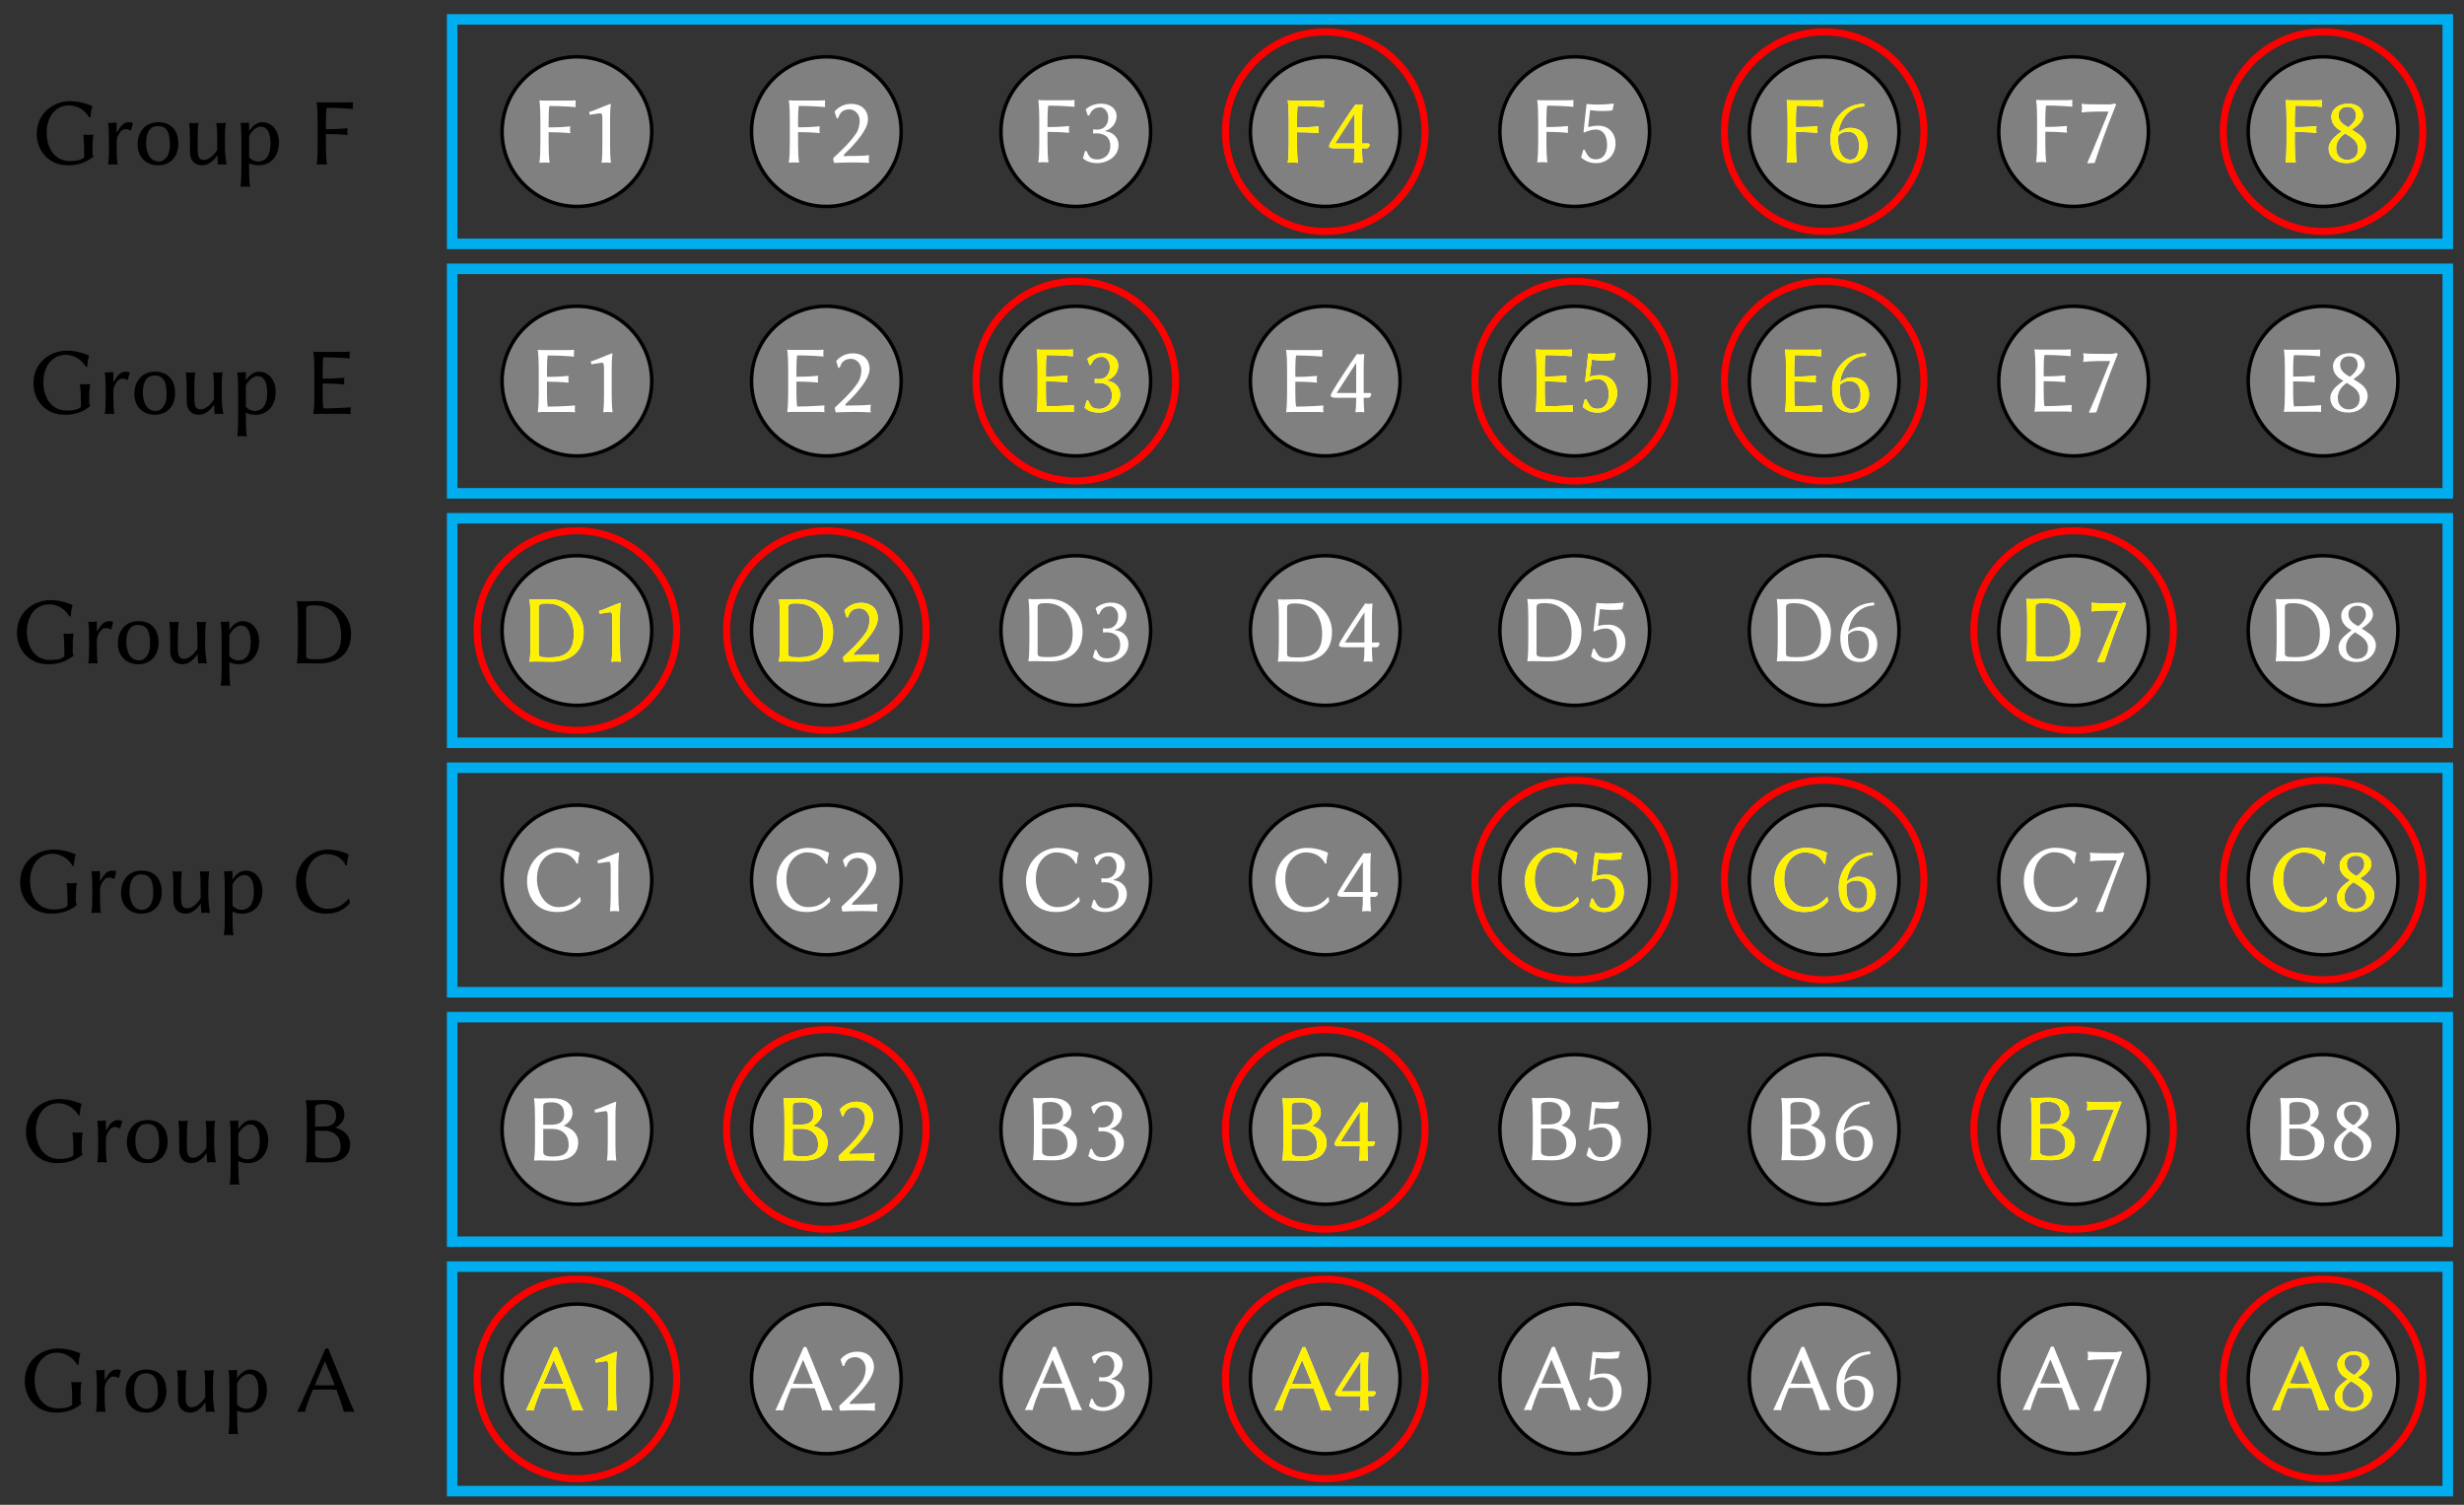 <svg xmlns="http://www.w3.org/2000/svg" xmlns:xlink="http://www.w3.org/1999/xlink" xmlns:inkscape="http://www.inkscape.org/namespaces/inkscape" version="1.1" width="280" height="171" viewBox="0 0 280 171">
<rect x="0" y="0" width="280" height="171" fill="#333333" stroke="none"/>
<defs>
<path id="font_1_40" d="M.546 .117V.072C.512 .04 .453 .034 .399 .034 .221 .034 .155 .195 .155 .327 .155 .502 .252 .614 .387 .614 .477 .614 .554 .564 .599 .488L.611 .489C.615 .54 .62 .567 .631 .605L.629 .608C.629 .608 .523 .658 .401 .658 .229 .658 .052 .537 .052 .317 .052 .144 .175-.01 .376-.01 .492-.01 .574 .024 .642 .08V.083C.633 .094 .632 .12 .632 .131V.137C.632 .212 .634 .254 .642 .307L.641 .31C.641 .31 .624 .307 .589 .307 .555 .307 .538 .31 .538 .31L.536 .307C.544 .25 .546 .192 .546 .117Z"/>
<path id="font_1_83" d="M.167 .334V.425C.167 .433 .166 .435 .161 .435 .138 .431 .103 .43 .08 .432L.078 .429C.085 .386 .087 .31 .087 .235V.18C.087 .105 .086 .054 .078 0L.08-.003C.092-.001 .115 0 .127 0 .139 0 .162-.001 .174-.003L.176 0C.168 .057 .167 .104 .167 .18V.232C.167 .274 .179 .298 .201 .331 .215 .354 .238 .366 .257 .366 .277 .366 .296 .364 .309 .352L.317 .354 .337 .428 .333 .432C.316 .437 .315 .439 .297 .439 .243 .439 .214 .408 .17 .332L.167 .334Z"/>
<path id="font_1_80" d="M.038 .205C.038 .085 .117-.01 .25-.01 .382-.01 .462 .083 .462 .214 .462 .35 .389 .439 .254 .439 .123 .439 .038 .347 .038 .205M.247 .399C.353 .399 .374 .317 .374 .196 .374 .101 .326 .03 .259 .03 .153 .03 .126 .145 .126 .222 .126 .309 .153 .399 .247 .399Z"/>
<path id="font_1_86" d="M.365 .092 .369 .089 .374 0C.374-.002 .375-.003 .378-.003 .391-.001 .403 0 .417 0 .43 0 .449-.001 .462-.003L.464 0C.456 .043 .447 .117 .447 .192V.249C.447 .324 .448 .376 .456 .429L.454 .432C.442 .43 .419 .429 .407 .429 .395 .429 .372 .43 .36 .432L.358 .429C.366 .371 .367 .325 .367 .249V.151C.336 .1 .279 .046 .23 .046 .195 .046 .163 .057 .163 .15V.249C.163 .324 .164 .376 .172 .429L.17 .432C.158 .43 .135 .429 .123 .429 .111 .429 .088 .43 .076 .432L.074 .429C.082 .372 .083 .325 .083 .249V.129C.083 .06 .115-.01 .214-.01 .276-.01 .332 .041 .365 .092V.092Z"/>
<path id="font_1_81" d="M.162 .294C.184 .347 .243 .393 .282 .393 .35 .393 .385 .331 .385 .218 .385 .136 .362 .03 .255 .03 .239 .03 .197 .034 .162 .075V.294M.162 .352V.425C.162 .433 .161 .435 .156 .435 .133 .431 .098 .43 .075 .432L.073 .429C.08 .386 .082 .31 .082 .235V-.032C.082-.107 .08-.178 .073-.232L.075-.235C.087-.233 .11-.232 .122-.232 .134-.232 .157-.233 .169-.235L.171-.232C.164-.175 .162-.107 .162-.032V.012C.188-.002 .225-.01 .261-.01 .393-.01 .473 .09 .473 .231 .473 .337 .411 .439 .299 .439 .26 .439 .21 .419 .164 .349L.162 .352Z"/>
<path id="font_1_34" d="M.407 .276C.374 .274 .333 .273 .303 .273 .274 .273 .221 .275 .199 .276L.304 .522H.306C.347 .428 .38 .346 .407 .276M.179 .229C.204 .23 .273 .231 .308 .231 .346 .231 .401 .23 .425 .229 .474 .097 .497 .019 .503-.003 .52 0 .536 0 .553 0 .57 0 .596 0 .613-.003 .563 .098 .431 .439 .339 .658H.311C.215 .436 .117 .218 .016-.003 .028 0 .04 0 .051 0 .062 0 .084 0 .096-.003 .112 .058 .143 .141 .179 .229Z"/>
<path id="font_1_35" d="M.19 .559C.19 .593 .2 .605 .281 .605 .337 .605 .408 .583 .408 .481 .408 .396 .351 .371 .268 .371H.19V.559M.19 .328H.283C.4 .328 .455 .255 .455 .165 .455 .096 .431 .04 .287 .04 .217 .04 .19 .055 .19 .088V.328M.147 .645C.113 .645 .096 .648 .096 .648L.094 .645C.102 .588 .104 .52 .104 .445V.2C.104 .125 .102 .054 .094 0L.095-.003C.095-.003 .112 0 .147 0 .209 0 .217-.003 .306-.003 .505-.003 .554 .098 .554 .184 .554 .28 .489 .335 .402 .36 .453 .385 .495 .438 .495 .493 .495 .56 .46 .648 .274 .648 .239 .648 .197 .645 .147 .645Z"/>
<path id="font_1_36" d="M.38 .658C.211 .658 .052 .512 .052 .315 .052 .142 .151-.01 .366-.01 .458-.01 .545 .019 .612 .1 .611 .111 .609 .133 .606 .142L.599 .145C.528 .067 .468 .041 .375 .041 .248 .041 .155 .178 .155 .334 .155 .537 .284 .611 .366 .611 .456 .611 .529 .575 .57 .493L.582 .494C.586 .545 .589 .563 .6 .605L.598 .608C.598 .608 .502 .658 .38 .658Z"/>
<path id="font_1_37" d="M.19 .082V.564C.19 .599 .225 .604 .274 .604 .49 .604 .555 .438 .555 .284 .555 .082 .44 .042 .299 .042 .201 .042 .19 .05 .19 .082M.147 .645C.113 .645 .096 .648 .096 .648L.094 .645C.102 .588 .104 .52 .104 .445V.2C.104 .125 .102 .054 .094 0L.095-.003C.095-.003 .112 0 .147 0 .218 0 .227-.002 .33-.002 .471-.002 .658 .062 .658 .308 .658 .494 .504 .648 .312 .648 .248 .648 .211 .645 .147 .645Z"/>
<path id="font_1_38" d="M.19 .2V.316C.238 .316 .344 .313 .413 .306L.416 .309C.414 .318 .413 .332 .413 .341 .413 .35 .414 .364 .416 .373L.413 .376C.354 .371 .308 .366 .19 .366V.444C.19 .461 .191 .565 .198 .589 .332 .589 .47 .577 .47 .577L.472 .581C.471 .589 .47 .598 .47 .607 .47 .615 .471 .631 .472 .645L.47 .648C.454 .646 .431 .645 .41 .645H.147C.113 .645 .096 .648 .096 .648L.094 .645C.102 .588 .104 .519 .104 .444V.2C.104 .125 .102 .054 .094 0L.095-.003C.095-.003 .112 0 .147 0H.42C.441 0 .464-.001 .48-.003L.482 0C.481 .014 .48 .021 .48 .031 .48 .041 .481 .056 .482 .064L.48 .068C.48 .068 .332 .056 .198 .056 .191 .08 .19 .183 .19 .2Z"/>
<path id="font_1_39" d="M.407 .645H.147C.113 .645 .096 .648 .096 .648L.094 .645C.102 .588 .104 .519 .104 .444V.2C.104 .125 .102 .054 .094 0L.095-.003C.095-.003 .112 0 .147 0 .181 0 .198-.003 .198-.003L.2 0C.192 .057 .19 .125 .19 .2V.316C.238 .316 .344 .313 .413 .306L.416 .309C.414 .318 .413 .332 .413 .341 .413 .35 .414 .364 .416 .373L.413 .376C.354 .371 .308 .366 .19 .366V.444C.19 .461 .191 .565 .198 .589 .332 .589 .47 .577 .47 .577L.472 .581C.471 .589 .47 .602 .47 .611 .47 .619 .471 .631 .472 .645L.47 .648C.454 .646 .431 .645 .407 .645Z"/>
<path id="font_1_18" d="M.326 .189V.443C.326 .551 .332 .591 .334 .605 .334 .61 .331 .61 .327 .61 .262 .589 .186 .55 .108 .526L.114 .497C.159 .502 .208 .513 .228 .513 .246 .513 .246 .473 .246 .437V.189C.246 .111 .245 .057 .238 0L.239-.003C.239-.003 .267 0 .285 0 .305 0 .333-.003 .333-.003L.335 0C.328 .06 .326 .11 .326 .189Z"/>
<path id="font_1_19" d="M.222 .553C.274 .553 .328 .505 .328 .435 .328 .393 .316 .34 .29 .301 .218 .194 .103 .094 .054 .047 .053 .043 .053 .039 .053 .034 .053 .019 .057 .004 .063-.005 .136-.003 .179 0 .252 0 .324 0 .354-.002 .426-.005 .424 .005 .423 .017 .423 .028 .423 .044 .424 .06 .427 .075 .371 .07 .341 .067 .245 .067 .209 .067 .19 .067 .163 .065 .162 .067 .162 .068 .162 .07 .162 .079 .172 .09 .179 .097 .228 .144 .275 .189 .341 .278 .378 .328 .414 .392 .414 .448 .414 .544 .35 .61 .238 .61 .147 .61 .089 .559 .066 .529L.088 .46 .101 .459C.115 .489 .12 .51 .145 .53 .165 .546 .194 .553 .222 .553Z"/>
<path id="font_1_20" d="M.209 .029C.13 .029 .119 .059 .092 .117L.077 .116 .055 .041 .058 .038C.084 .016 .127-.01 .207-.01 .292-.01 .426 .048 .426 .18 .426 .259 .365 .315 .288 .322V.327C.34 .339 .406 .397 .406 .48 .406 .552 .344 .61 .245 .61 .168 .61 .112 .576 .087 .554L.084 .551 .105 .487 .12 .486C.144 .542 .176 .571 .236 .571 .275 .571 .319 .53 .319 .465 .319 .421 .304 .389 .281 .367 .261 .348 .232 .339 .198 .339 .186 .339 .175 .34 .161 .342V.298C.173 .3 .194 .3 .203 .3 .235 .3 .273 .291 .301 .268 .327 .246 .34 .211 .34 .172 .34 .051 .245 .029 .209 .029Z"/>
<path id="font_1_21" d="M.286 .148C.286 .071 .284 .051 .278 0L.279-.003C.279-.003 .31 0 .326 0 .342 0 .359-.003 .368-.003 .369-.003 .37-.001 .37 0 .366 .058 .364 .09 .364 .148H.414C.428 .148 .443 .171 .443 .182 .443 .191 .438 .198 .428 .198H.364V.452C.364 .485 .365 .554 .37 .6 .37 .602 .369 .604 .368 .604 .359 .604 .344 .6 .329 .6 .313 .6 .295 .604 .295 .604 .295 .604 .291 .601 .291 .6 .23 .516 .086 .296 .034 .207 .024 .189 .021 .178 .021 .168 .021 .153 .044 .148 .08 .148H.286M.286 .512V.198H.083L.286 .512Z"/>
<path id="font_1_22" d="M.202-.01C.321-.01 .406 .078 .406 .196 .406 .293 .341 .38 .229 .38 .188 .38 .142 .373 .12 .365L.141 .542C.178 .537 .221 .533 .268 .533 .298 .533 .332 .534 .373 .539L.389 .607 .382 .61C.325 .603 .271 .6 .218 .6 .181 .6 .138 .603 .104 .606L.072 .311 .079 .309C.119 .325 .156 .34 .203 .34 .268 .34 .318 .288 .318 .179 .318 .087 .272 .03 .204 .03 .129 .03 .116 .07 .083 .13L.069 .129 .047 .049 .051 .046C.076 .024 .126-.01 .202-.01Z"/>
<path id="font_1_23" d="M.127 .277C.166 .317 .206 .318 .228 .318 .329 .318 .344 .222 .344 .173 .344 .063 .303 .027 .255 .027 .202 .027 .126 .062 .126 .24 .126 .25 .126 .267 .127 .277M.4 .583 .397 .611C.294 .605 .221 .577 .153 .508 .08 .435 .046 .34 .046 .243 .046 .033 .167-.009 .244-.009 .39-.009 .432 .108 .432 .18 .432 .228 .405 .358 .249 .358 .209 .358 .153 .336 .129 .306 .14 .391 .176 .462 .224 .509 .275 .558 .331 .576 .4 .583Z"/>
<path id="font_1_24" d="M.345 .525C.267 .332 .191 .143 .124-.007L.127-.013 .2-.009C.257 .161 .312 .327 .424 .6L.407 .61C.392 .605 .374 .6 .343 .6 .194 .6 .106 .601 .063 .607 .065 .592 .068 .58 .068 .565 .068 .55 .065 .531 .063 .516 .136 .527 .279 .527 .345 .525V.525Z"/>
<path id="font_1_25" d="M.235 .577C.3 .577 .324 .533 .324 .486 .324 .432 .271 .384 .243 .364L.212 .382C.149 .423 .142 .46 .142 .491 .142 .538 .175 .577 .235 .577M.398 .485C.398 .557 .34 .61 .241 .61 .139 .61 .067 .55 .067 .473 .067 .417 .098 .367 .155 .334L.175 .323C.15 .304 .13 .288 .105 .266 .064 .23 .039 .185 .039 .146 .039 .044 .12-.009 .226-.009 .357-.009 .428 .086 .428 .162 .428 .22 .396 .264 .341 .3L.28 .34C.325 .37 .398 .421 .398 .485M.228 .024C.182 .024 .117 .056 .117 .146 .117 .176 .125 .243 .211 .3L.257 .271C.319 .232 .345 .188 .345 .141 .345 .044 .274 .024 .228 .024Z"/>
</defs>
<path transform="matrix(1,0,0,-1,65.556,185.04)" stroke-width="1.196" stroke-linecap="butt" stroke-miterlimit="10" stroke-linejoin="miter" fill="none" stroke="#00aeef" d="M-14.173 15.591V41.103H212.601V15.591ZM212.601 41.103"/>
<use data-text="G" xlink:href="#font_1_40" transform="matrix(10.909,0,0,-10.91,2.246,160.417)"/>
<use data-text="r" xlink:href="#font_1_83" transform="matrix(10.909,0,0,-10.91,10.068,160.417)"/>
<use data-text="o" xlink:href="#font_1_80" transform="matrix(10.909,0,0,-10.91,13.864,160.417)"/>
<use data-text="u" xlink:href="#font_1_86" transform="matrix(10.909,0,0,-10.91,19.319,160.417)"/>
<use data-text="p" xlink:href="#font_1_81" transform="matrix(10.909,0,0,-10.91,25.177,160.417)"/>
<use data-text="A" xlink:href="#font_1_34" transform="matrix(10.909,0,0,-10.91,33.599,160.417)"/>
<path transform="matrix(1,0,0,-1,65.556,185.04)" stroke-width="1.196" stroke-linecap="butt" stroke-miterlimit="10" stroke-linejoin="miter" fill="none" stroke="#00aeef" d="M-14.173 43.938V69.45H212.601V43.938ZM212.601 69.45"/>
<use data-text="G" xlink:href="#font_1_40" transform="matrix(10.909,0,0,-10.91,2.387,132.069)"/>
<use data-text="r" xlink:href="#font_1_83" transform="matrix(10.909,0,0,-10.91,10.209,132.069)"/>
<use data-text="o" xlink:href="#font_1_80" transform="matrix(10.909,0,0,-10.91,14.005,132.069)"/>
<use data-text="u" xlink:href="#font_1_86" transform="matrix(10.909,0,0,-10.91,19.46,132.069)"/>
<use data-text="p" xlink:href="#font_1_81" transform="matrix(10.909,0,0,-10.91,25.318,132.069)"/>
<use data-text="B" xlink:href="#font_1_35" transform="matrix(10.909,0,0,-10.91,33.74,132.069)"/>
<path transform="matrix(1,0,0,-1,65.556,185.04)" stroke-width="1.196" stroke-linecap="butt" stroke-miterlimit="10" stroke-linejoin="miter" fill="none" stroke="#00aeef" d="M-14.173 72.284V97.796H212.601V72.284ZM212.601 97.796"/>
<use data-text="G" xlink:href="#font_1_40" transform="matrix(10.909,0,0,-10.91,1.722,103.72)"/>
<use data-text="r" xlink:href="#font_1_83" transform="matrix(10.909,0,0,-10.91,9.544,103.72)"/>
<use data-text="o" xlink:href="#font_1_80" transform="matrix(10.909,0,0,-10.91,13.34,103.72)"/>
<use data-text="u" xlink:href="#font_1_86" transform="matrix(10.909,0,0,-10.91,18.795,103.72)"/>
<use data-text="p" xlink:href="#font_1_81" transform="matrix(10.909,0,0,-10.91,24.653,103.72)"/>
<use data-text="C" xlink:href="#font_1_36" transform="matrix(10.909,0,0,-10.91,33.075,103.72)"/>
<path transform="matrix(1,0,0,-1,65.556,185.04)" stroke-width="1.196" stroke-linecap="butt" stroke-miterlimit="10" stroke-linejoin="miter" fill="none" stroke="#00aeef" d="M-14.173 100.631V126.143H212.601V100.631ZM212.601 126.143"/>
<use data-text="G" xlink:href="#font_1_40" transform="matrix(10.909,0,0,-10.91,1.362,75.373)"/>
<use data-text="r" xlink:href="#font_1_83" transform="matrix(10.909,0,0,-10.91,9.184,75.373)"/>
<use data-text="o" xlink:href="#font_1_80" transform="matrix(10.909,0,0,-10.91,12.98,75.373)"/>
<use data-text="u" xlink:href="#font_1_86" transform="matrix(10.909,0,0,-10.91,18.435,75.373)"/>
<use data-text="p" xlink:href="#font_1_81" transform="matrix(10.909,0,0,-10.91,24.293,75.373)"/>
<use data-text="D" xlink:href="#font_1_37" transform="matrix(10.909,0,0,-10.91,32.715,75.373)"/>
<path transform="matrix(1,0,0,-1,65.556,185.04)" stroke-width="1.196" stroke-linecap="butt" stroke-miterlimit="10" stroke-linejoin="miter" fill="none" stroke="#00aeef" d="M-14.173 128.978V154.49H212.601V128.978ZM212.601 154.49"/>
<use data-text="G" xlink:href="#font_1_40" transform="matrix(10.909,0,0,-10.91,3.238,47.025)"/>
<use data-text="r" xlink:href="#font_1_83" transform="matrix(10.909,0,0,-10.91,11.06,47.025)"/>
<use data-text="o" xlink:href="#font_1_80" transform="matrix(10.909,0,0,-10.91,14.856,47.025)"/>
<use data-text="u" xlink:href="#font_1_86" transform="matrix(10.909,0,0,-10.91,20.311,47.025)"/>
<use data-text="p" xlink:href="#font_1_81" transform="matrix(10.909,0,0,-10.91,26.169,47.025)"/>
<use data-text="E" xlink:href="#font_1_38" transform="matrix(10.909,0,0,-10.91,34.591,47.025)"/>
<path transform="matrix(1,0,0,-1,65.556,185.04)" stroke-width="1.196" stroke-linecap="butt" stroke-miterlimit="10" stroke-linejoin="miter" fill="none" stroke="#00aeef" d="M-14.173 157.325V182.837H212.601V157.325ZM212.601 182.837"/>
<use data-text="G" xlink:href="#font_1_40" transform="matrix(10.909,0,0,-10.91,3.609,18.676)"/>
<use data-text="r" xlink:href="#font_1_83" transform="matrix(10.909,0,0,-10.91,11.431,18.676)"/>
<use data-text="o" xlink:href="#font_1_80" transform="matrix(10.909,0,0,-10.91,15.227,18.676)"/>
<use data-text="u" xlink:href="#font_1_86" transform="matrix(10.909,0,0,-10.91,20.682,18.676)"/>
<use data-text="p" xlink:href="#font_1_81" transform="matrix(10.909,0,0,-10.91,26.54,18.676)"/>
<use data-text="F" xlink:href="#font_1_39" transform="matrix(10.909,0,0,-10.91,34.962,18.676)"/>
<path transform="matrix(1,0,0,-1,65.556,185.04)" d="M8.504 28.347C8.504 33.044 4.697 36.851 0 36.851-4.697 36.851-8.504 33.044-8.504 28.347-8.504 23.65-4.697 19.843 0 19.843 4.697 19.843 8.504 23.65 8.504 28.347ZM0 28.347" fill="#7f807f"/>
<path transform="matrix(1,0,0,-1,65.556,185.04)" stroke-width=".399" stroke-linecap="butt" stroke-miterlimit="10" stroke-linejoin="miter" fill="none" stroke="#000000" d="M8.504 28.347C8.504 33.044 4.697 36.851 0 36.851-4.697 36.851-8.504 33.044-8.504 28.347-8.504 23.65-4.697 19.843 0 19.843 4.697 19.843 8.504 23.65 8.504 28.347ZM0 28.347"/>
<use data-text="A" xlink:href="#font_1_34" transform="matrix(10.909,0,0,-10.91,59.589,160.265)" fill="#ffffff"/>
<use data-text="1" xlink:href="#font_1_18" transform="matrix(10.909,0,0,-10.91,66.451,160.265)" fill="#ffffff"/>
<path transform="matrix(1,0,0,-1,65.556,185.04)" d="M36.851 28.347C36.851 33.044 33.044 36.851 28.347 36.851 23.65 36.851 19.843 33.044 19.843 28.347 19.843 23.65 23.65 19.843 28.347 19.843 33.044 19.843 36.851 23.65 36.851 28.347ZM28.347 28.347" fill="#7f807f"/>
<path transform="matrix(1,0,0,-1,65.556,185.04)" stroke-width=".399" stroke-linecap="butt" stroke-miterlimit="10" stroke-linejoin="miter" fill="none" stroke="#000000" d="M36.851 28.347C36.851 33.044 33.044 36.851 28.347 36.851 23.65 36.851 19.843 33.044 19.843 28.347 19.843 23.65 23.65 19.843 28.347 19.843 33.044 19.843 36.851 23.65 36.851 28.347ZM28.347 28.347"/>
<use data-text="A" xlink:href="#font_1_34" transform="matrix(10.909,0,0,-10.91,87.935,160.254)" fill="#ffffff"/>
<use data-text="2" xlink:href="#font_1_19" transform="matrix(10.909,0,0,-10.91,94.797,160.254)" fill="#ffffff"/>
<path transform="matrix(1,0,0,-1,65.556,185.04)" d="M65.198 28.347C65.198 33.044 61.39 36.851 56.694 36.851 51.997 36.851 48.189 33.044 48.189 28.347 48.189 23.65 51.997 19.843 56.694 19.843 61.39 19.843 65.198 23.65 65.198 28.347ZM56.694 28.347" fill="#7f807f"/>
<path transform="matrix(1,0,0,-1,65.556,185.04)" stroke-width=".399" stroke-linecap="butt" stroke-miterlimit="10" stroke-linejoin="miter" fill="none" stroke="#000000" d="M65.198 28.347C65.198 33.044 61.39 36.851 56.694 36.851 51.997 36.851 48.189 33.044 48.189 28.347 48.189 23.65 51.997 19.843 56.694 19.843 61.39 19.843 65.198 23.65 65.198 28.347ZM56.694 28.347"/>
<use data-text="A" xlink:href="#font_1_34" transform="matrix(10.909,0,0,-10.91,116.282,160.227)" fill="#ffffff"/>
<use data-text="3" xlink:href="#font_1_20" transform="matrix(10.909,0,0,-10.91,123.144,160.227)" fill="#ffffff"/>
<path transform="matrix(1,0,0,-1,65.556,185.04)" d="M93.545 28.347C93.545 33.044 89.737 36.851 85.04 36.851 80.344 36.851 76.536 33.044 76.536 28.347 76.536 23.65 80.344 19.843 85.04 19.843 89.737 19.843 93.545 23.65 93.545 28.347ZM85.04 28.347" fill="#7f807f"/>
<path transform="matrix(1,0,0,-1,65.556,185.04)" stroke-width=".399" stroke-linecap="butt" stroke-miterlimit="10" stroke-linejoin="miter" fill="none" stroke="#000000" d="M93.545 28.347C93.545 33.044 89.737 36.851 85.04 36.851 80.344 36.851 76.536 33.044 76.536 28.347 76.536 23.65 80.344 19.843 85.04 19.843 89.737 19.843 93.545 23.65 93.545 28.347ZM85.04 28.347"/>
<use data-text="A" xlink:href="#font_1_34" transform="matrix(10.909,0,0,-10.91,144.629,160.265)" fill="#ffffff"/>
<use data-text="4" xlink:href="#font_1_21" transform="matrix(10.909,0,0,-10.91,151.491,160.265)" fill="#ffffff"/>
<path transform="matrix(1,0,0,-1,65.556,185.04)" d="M121.891 28.347C121.891 33.044 118.084 36.851 113.387 36.851 108.69 36.851 104.883 33.044 104.883 28.347 104.883 23.65 108.69 19.843 113.387 19.843 118.084 19.843 121.891 23.65 121.891 28.347ZM113.387 28.347" fill="#7f807f"/>
<path transform="matrix(1,0,0,-1,65.556,185.04)" stroke-width=".399" stroke-linecap="butt" stroke-miterlimit="10" stroke-linejoin="miter" fill="none" stroke="#000000" d="M121.891 28.347C121.891 33.044 118.084 36.851 113.387 36.851 108.69 36.851 104.883 33.044 104.883 28.347 104.883 23.65 108.69 19.843 113.387 19.843 118.084 19.843 121.891 23.65 121.891 28.347ZM113.387 28.347"/>
<use data-text="A" xlink:href="#font_1_34" transform="matrix(10.909,0,0,-10.91,172.976,160.227)" fill="#ffffff"/>
<use data-text="5" xlink:href="#font_1_22" transform="matrix(10.909,0,0,-10.91,179.838,160.227)" fill="#ffffff"/>
<path transform="matrix(1,0,0,-1,65.556,185.04)" d="M150.238 28.347C150.238 33.044 146.431 36.851 141.734 36.851 137.037 36.851 133.23 33.044 133.23 28.347 133.23 23.65 137.037 19.843 141.734 19.843 146.431 19.843 150.238 23.65 150.238 28.347ZM141.734 28.347" fill="#7f807f"/>
<path transform="matrix(1,0,0,-1,65.556,185.04)" stroke-width=".399" stroke-linecap="butt" stroke-miterlimit="10" stroke-linejoin="miter" fill="none" stroke="#000000" d="M150.238 28.347C150.238 33.044 146.431 36.851 141.734 36.851 137.037 36.851 133.23 33.044 133.23 28.347 133.23 23.65 137.037 19.843 141.734 19.843 146.431 19.843 150.238 23.65 150.238 28.347ZM141.734 28.347"/>
<use data-text="A" xlink:href="#font_1_34" transform="matrix(10.909,0,0,-10.91,201.323,160.232)" fill="#ffffff"/>
<use data-text="6" xlink:href="#font_1_23" transform="matrix(10.909,0,0,-10.91,208.185,160.232)" fill="#ffffff"/>
<path transform="matrix(1,0,0,-1,65.556,185.04)" d="M178.585 28.347C178.585 33.044 174.778 36.851 170.081 36.851 165.384 36.851 161.577 33.044 161.577 28.347 161.577 23.65 165.384 19.843 170.081 19.843 174.778 19.843 178.585 23.65 178.585 28.347ZM170.081 28.347" fill="#7f807f"/>
<path transform="matrix(1,0,0,-1,65.556,185.04)" stroke-width=".399" stroke-linecap="butt" stroke-miterlimit="10" stroke-linejoin="miter" fill="none" stroke="#000000" d="M178.585 28.347C178.585 33.044 174.778 36.851 170.081 36.851 165.384 36.851 161.577 33.044 161.577 28.347 161.577 23.65 165.384 19.843 170.081 19.843 174.778 19.843 178.585 23.65 178.585 28.347ZM170.081 28.347"/>
<use data-text="A" xlink:href="#font_1_34" transform="matrix(10.909,0,0,-10.91,229.67,160.21)" fill="#ffffff"/>
<use data-text="7" xlink:href="#font_1_24" transform="matrix(10.909,0,0,-10.91,236.532,160.21)" fill="#ffffff"/>
<path transform="matrix(1,0,0,-1,65.556,185.04)" d="M206.932 28.347C206.932 33.044 203.124 36.851 198.428 36.851 193.731 36.851 189.924 33.044 189.924 28.347 189.924 23.65 193.731 19.843 198.428 19.843 203.124 19.843 206.932 23.65 206.932 28.347ZM198.428 28.347" fill="#7f807f"/>
<path transform="matrix(1,0,0,-1,65.556,185.04)" stroke-width=".399" stroke-linecap="butt" stroke-miterlimit="10" stroke-linejoin="miter" fill="none" stroke="#000000" d="M206.932 28.347C206.932 33.044 203.124 36.851 198.428 36.851 193.731 36.851 189.924 33.044 189.924 28.347 189.924 23.65 193.731 19.843 198.428 19.843 203.124 19.843 206.932 23.65 206.932 28.347ZM198.428 28.347"/>
<use data-text="A" xlink:href="#font_1_34" transform="matrix(10.909,0,0,-10.91,258.016,160.232)" fill="#ffffff"/>
<use data-text="8" xlink:href="#font_1_25" transform="matrix(10.909,0,0,-10.91,264.878,160.232)" fill="#ffffff"/>
<path transform="matrix(1,0,0,-1,65.556,185.04)" d="M8.504 56.694C8.504 61.39 4.697 65.198 0 65.198-4.697 65.198-8.504 61.39-8.504 56.694-8.504 51.997-4.697 48.189 0 48.189 4.697 48.189 8.504 51.997 8.504 56.694ZM0 56.694" fill="#7f807f"/>
<path transform="matrix(1,0,0,-1,65.556,185.04)" stroke-width=".399" stroke-linecap="butt" stroke-miterlimit="10" stroke-linejoin="miter" fill="none" stroke="#000000" d="M8.504 56.694C8.504 61.39 4.697 65.198 0 65.198-4.697 65.198-8.504 61.39-8.504 56.694-8.504 51.997-4.697 48.189 0 48.189 4.697 48.189 8.504 51.997 8.504 56.694ZM0 56.694"/>
<use data-text="B" xlink:href="#font_1_35" transform="matrix(10.909,0,0,-10.91,59.66,131.863)" fill="#ffffff"/>
<use data-text="1" xlink:href="#font_1_18" transform="matrix(10.909,0,0,-10.91,66.38,131.863)" fill="#ffffff"/>
<path transform="matrix(1,0,0,-1,65.556,185.04)" d="M36.851 56.694C36.851 61.39 33.044 65.198 28.347 65.198 23.65 65.198 19.843 61.39 19.843 56.694 19.843 51.997 23.65 48.189 28.347 48.189 33.044 48.189 36.851 51.997 36.851 56.694ZM28.347 56.694" fill="#7f807f"/>
<path transform="matrix(1,0,0,-1,65.556,185.04)" stroke-width=".399" stroke-linecap="butt" stroke-miterlimit="10" stroke-linejoin="miter" fill="none" stroke="#000000" d="M36.851 56.694C36.851 61.39 33.044 65.198 28.347 65.198 23.65 65.198 19.843 61.39 19.843 56.694 19.843 51.997 23.65 48.189 28.347 48.189 33.044 48.189 36.851 51.997 36.851 56.694ZM28.347 56.694"/>
<use data-text="B" xlink:href="#font_1_35" transform="matrix(10.909,0,0,-10.91,88.006,131.852)" fill="#ffffff"/>
<use data-text="2" xlink:href="#font_1_19" transform="matrix(10.909,0,0,-10.91,94.726,131.852)" fill="#ffffff"/>
<path transform="matrix(1,0,0,-1,65.556,185.04)" d="M65.198 56.694C65.198 61.39 61.39 65.198 56.694 65.198 51.997 65.198 48.189 61.39 48.189 56.694 48.189 51.997 51.997 48.189 56.694 48.189 61.39 48.189 65.198 51.997 65.198 56.694ZM56.694 56.694" fill="#7f807f"/>
<path transform="matrix(1,0,0,-1,65.556,185.04)" stroke-width=".399" stroke-linecap="butt" stroke-miterlimit="10" stroke-linejoin="miter" fill="none" stroke="#000000" d="M65.198 56.694C65.198 61.39 61.39 65.198 56.694 65.198 51.997 65.198 48.189 61.39 48.189 56.694 48.189 51.997 51.997 48.189 56.694 48.189 61.39 48.189 65.198 51.997 65.198 56.694ZM56.694 56.694"/>
<use data-text="B" xlink:href="#font_1_35" transform="matrix(10.909,0,0,-10.91,116.353,131.824)" fill="#ffffff"/>
<use data-text="3" xlink:href="#font_1_20" transform="matrix(10.909,0,0,-10.91,123.073,131.824)" fill="#ffffff"/>
<path transform="matrix(1,0,0,-1,65.556,185.04)" d="M93.545 56.694C93.545 61.39 89.737 65.198 85.04 65.198 80.344 65.198 76.536 61.39 76.536 56.694 76.536 51.997 80.344 48.189 85.04 48.189 89.737 48.189 93.545 51.997 93.545 56.694ZM85.04 56.694" fill="#7f807f"/>
<path transform="matrix(1,0,0,-1,65.556,185.04)" stroke-width=".399" stroke-linecap="butt" stroke-miterlimit="10" stroke-linejoin="miter" fill="none" stroke="#000000" d="M93.545 56.694C93.545 61.39 89.737 65.198 85.04 65.198 80.344 65.198 76.536 61.39 76.536 56.694 76.536 51.997 80.344 48.189 85.04 48.189 89.737 48.189 93.545 51.997 93.545 56.694ZM85.04 56.694"/>
<use data-text="B" xlink:href="#font_1_35" transform="matrix(10.909,0,0,-10.91,144.7,131.863)" fill="#ffffff"/>
<use data-text="4" xlink:href="#font_1_21" transform="matrix(10.909,0,0,-10.91,151.42,131.863)" fill="#ffffff"/>
<path transform="matrix(1,0,0,-1,65.556,185.04)" d="M121.891 56.694C121.891 61.39 118.084 65.198 113.387 65.198 108.69 65.198 104.883 61.39 104.883 56.694 104.883 51.997 108.69 48.189 113.387 48.189 118.084 48.189 121.891 51.997 121.891 56.694ZM113.387 56.694" fill="#7f807f"/>
<path transform="matrix(1,0,0,-1,65.556,185.04)" stroke-width=".399" stroke-linecap="butt" stroke-miterlimit="10" stroke-linejoin="miter" fill="none" stroke="#000000" d="M121.891 56.694C121.891 61.39 118.084 65.198 113.387 65.198 108.69 65.198 104.883 61.39 104.883 56.694 104.883 51.997 108.69 48.189 113.387 48.189 118.084 48.189 121.891 51.997 121.891 56.694ZM113.387 56.694"/>
<use data-text="B" xlink:href="#font_1_35" transform="matrix(10.909,0,0,-10.91,173.047,131.824)" fill="#ffffff"/>
<use data-text="5" xlink:href="#font_1_22" transform="matrix(10.909,0,0,-10.91,179.767,131.824)" fill="#ffffff"/>
<path transform="matrix(1,0,0,-1,65.556,185.04)" d="M150.238 56.694C150.238 61.39 146.431 65.198 141.734 65.198 137.037 65.198 133.23 61.39 133.23 56.694 133.23 51.997 137.037 48.189 141.734 48.189 146.431 48.189 150.238 51.997 150.238 56.694ZM141.734 56.694" fill="#7f807f"/>
<path transform="matrix(1,0,0,-1,65.556,185.04)" stroke-width=".399" stroke-linecap="butt" stroke-miterlimit="10" stroke-linejoin="miter" fill="none" stroke="#000000" d="M150.238 56.694C150.238 61.39 146.431 65.198 141.734 65.198 137.037 65.198 133.23 61.39 133.23 56.694 133.23 51.997 137.037 48.189 141.734 48.189 146.431 48.189 150.238 51.997 150.238 56.694ZM141.734 56.694"/>
<use data-text="B" xlink:href="#font_1_35" transform="matrix(10.909,0,0,-10.91,201.394,131.83)" fill="#ffffff"/>
<use data-text="6" xlink:href="#font_1_23" transform="matrix(10.909,0,0,-10.91,208.114,131.83)" fill="#ffffff"/>
<path transform="matrix(1,0,0,-1,65.556,185.04)" d="M178.585 56.694C178.585 61.39 174.778 65.198 170.081 65.198 165.384 65.198 161.577 61.39 161.577 56.694 161.577 51.997 165.384 48.189 170.081 48.189 174.778 48.189 178.585 51.997 178.585 56.694ZM170.081 56.694" fill="#7f807f"/>
<path transform="matrix(1,0,0,-1,65.556,185.04)" stroke-width=".399" stroke-linecap="butt" stroke-miterlimit="10" stroke-linejoin="miter" fill="none" stroke="#000000" d="M178.585 56.694C178.585 61.39 174.778 65.198 170.081 65.198 165.384 65.198 161.577 61.39 161.577 56.694 161.577 51.997 165.384 48.189 170.081 48.189 174.778 48.189 178.585 51.997 178.585 56.694ZM170.081 56.694"/>
<use data-text="B" xlink:href="#font_1_35" transform="matrix(10.909,0,0,-10.91,229.74,131.808)" fill="#ffffff"/>
<use data-text="7" xlink:href="#font_1_24" transform="matrix(10.909,0,0,-10.91,236.46,131.808)" fill="#ffffff"/>
<path transform="matrix(1,0,0,-1,65.556,185.04)" d="M206.932 56.694C206.932 61.39 203.124 65.198 198.428 65.198 193.731 65.198 189.924 61.39 189.924 56.694 189.924 51.997 193.731 48.189 198.428 48.189 203.124 48.189 206.932 51.997 206.932 56.694ZM198.428 56.694" fill="#7f807f"/>
<path transform="matrix(1,0,0,-1,65.556,185.04)" stroke-width=".399" stroke-linecap="butt" stroke-miterlimit="10" stroke-linejoin="miter" fill="none" stroke="#000000" d="M206.932 56.694C206.932 61.39 203.124 65.198 198.428 65.198 193.731 65.198 189.924 61.39 189.924 56.694 189.924 51.997 193.731 48.189 198.428 48.189 203.124 48.189 206.932 51.997 206.932 56.694ZM198.428 56.694"/>
<use data-text="B" xlink:href="#font_1_35" transform="matrix(10.909,0,0,-10.91,258.087,131.83)" fill="#ffffff"/>
<use data-text="8" xlink:href="#font_1_25" transform="matrix(10.909,0,0,-10.91,264.807,131.83)" fill="#ffffff"/>
<path transform="matrix(1,0,0,-1,65.556,185.04)" d="M8.504 85.04C8.504 89.737 4.697 93.545 0 93.545-4.697 93.545-8.504 89.737-8.504 85.04-8.504 80.344-4.697 76.536 0 76.536 4.697 76.536 8.504 80.344 8.504 85.04ZM0 85.04" fill="#7f807f"/>
<path transform="matrix(1,0,0,-1,65.556,185.04)" stroke-width=".399" stroke-linecap="butt" stroke-miterlimit="10" stroke-linejoin="miter" fill="none" stroke="#000000" d="M8.504 85.04C8.504 89.737 4.697 93.545 0 93.545-4.697 93.545-8.504 89.737-8.504 85.04-8.504 80.344-4.697 76.536 0 76.536 4.697 76.536 8.504 80.344 8.504 85.04ZM0 85.04"/>
<use data-text="C" xlink:href="#font_1_36" transform="matrix(10.909,0,0,-10.91,59.327,103.53)" fill="#ffffff"/>
<use data-text="1" xlink:href="#font_1_18" transform="matrix(10.909,0,0,-10.91,66.712,103.53)" fill="#ffffff"/>
<path transform="matrix(1,0,0,-1,65.556,185.04)" d="M36.851 85.04C36.851 89.737 33.044 93.545 28.347 93.545 23.65 93.545 19.843 89.737 19.843 85.04 19.843 80.344 23.65 76.536 28.347 76.536 33.044 76.536 36.851 80.344 36.851 85.04ZM28.347 85.04" fill="#7f807f"/>
<path transform="matrix(1,0,0,-1,65.556,185.04)" stroke-width=".399" stroke-linecap="butt" stroke-miterlimit="10" stroke-linejoin="miter" fill="none" stroke="#000000" d="M36.851 85.04C36.851 89.737 33.044 93.545 28.347 93.545 23.65 93.545 19.843 89.737 19.843 85.04 19.843 80.344 23.65 76.536 28.347 76.536 33.044 76.536 36.851 80.344 36.851 85.04ZM28.347 85.04"/>
<use data-text="C" xlink:href="#font_1_36" transform="matrix(10.909,0,0,-10.91,87.674,103.53)" fill="#ffffff"/>
<use data-text="2" xlink:href="#font_1_19" transform="matrix(10.909,0,0,-10.91,95.059,103.53)" fill="#ffffff"/>
<path transform="matrix(1,0,0,-1,65.556,185.04)" d="M65.198 85.04C65.198 89.737 61.39 93.545 56.694 93.545 51.997 93.545 48.189 89.737 48.189 85.04 48.189 80.344 51.997 76.536 56.694 76.536 61.39 76.536 65.198 80.344 65.198 85.04ZM56.694 85.04" fill="#7f807f"/>
<path transform="matrix(1,0,0,-1,65.556,185.04)" stroke-width=".399" stroke-linecap="butt" stroke-miterlimit="10" stroke-linejoin="miter" fill="none" stroke="#000000" d="M65.198 85.04C65.198 89.737 61.39 93.545 56.694 93.545 51.997 93.545 48.189 89.737 48.189 85.04 48.189 80.344 51.997 76.536 56.694 76.536 61.39 76.536 65.198 80.344 65.198 85.04ZM56.694 85.04"/>
<use data-text="C" xlink:href="#font_1_36" transform="matrix(10.909,0,0,-10.91,116.02,103.53)" fill="#ffffff"/>
<use data-text="3" xlink:href="#font_1_20" transform="matrix(10.909,0,0,-10.91,123.405,103.53)" fill="#ffffff"/>
<path transform="matrix(1,0,0,-1,65.556,185.04)" d="M93.545 85.04C93.545 89.737 89.737 93.545 85.04 93.545 80.344 93.545 76.536 89.737 76.536 85.04 76.536 80.344 80.344 76.536 85.04 76.536 89.737 76.536 93.545 80.344 93.545 85.04ZM85.04 85.04" fill="#7f807f"/>
<path transform="matrix(1,0,0,-1,65.556,185.04)" stroke-width=".399" stroke-linecap="butt" stroke-miterlimit="10" stroke-linejoin="miter" fill="none" stroke="#000000" d="M93.545 85.04C93.545 89.737 89.737 93.545 85.04 93.545 80.344 93.545 76.536 89.737 76.536 85.04 76.536 80.344 80.344 76.536 85.04 76.536 89.737 76.536 93.545 80.344 93.545 85.04ZM85.04 85.04"/>
<use data-text="C" xlink:href="#font_1_36" transform="matrix(10.909,0,0,-10.91,144.367,103.53)" fill="#ffffff"/>
<use data-text="4" xlink:href="#font_1_21" transform="matrix(10.909,0,0,-10.91,151.752,103.53)" fill="#ffffff"/>
<path transform="matrix(1,0,0,-1,65.556,185.04)" d="M121.891 85.04C121.891 89.737 118.084 93.545 113.387 93.545 108.69 93.545 104.883 89.737 104.883 85.04 104.883 80.344 108.69 76.536 113.387 76.536 118.084 76.536 121.891 80.344 121.891 85.04ZM113.387 85.04" fill="#7f807f"/>
<path transform="matrix(1,0,0,-1,65.556,185.04)" stroke-width=".399" stroke-linecap="butt" stroke-miterlimit="10" stroke-linejoin="miter" fill="none" stroke="#000000" d="M121.891 85.04C121.891 89.737 118.084 93.545 113.387 93.545 108.69 93.545 104.883 89.737 104.883 85.04 104.883 80.344 108.69 76.536 113.387 76.536 118.084 76.536 121.891 80.344 121.891 85.04ZM113.387 85.04"/>
<use data-text="C" xlink:href="#font_1_36" transform="matrix(10.909,0,0,-10.91,172.714,103.53)" fill="#ffffff"/>
<use data-text="5" xlink:href="#font_1_22" transform="matrix(10.909,0,0,-10.91,180.099,103.53)" fill="#ffffff"/>
<path transform="matrix(1,0,0,-1,65.556,185.04)" d="M150.238 85.04C150.238 89.737 146.431 93.545 141.734 93.545 137.037 93.545 133.23 89.737 133.23 85.04 133.23 80.344 137.037 76.536 141.734 76.536 146.431 76.536 150.238 80.344 150.238 85.04ZM141.734 85.04" fill="#7f807f"/>
<path transform="matrix(1,0,0,-1,65.556,185.04)" stroke-width=".399" stroke-linecap="butt" stroke-miterlimit="10" stroke-linejoin="miter" fill="none" stroke="#000000" d="M150.238 85.04C150.238 89.737 146.431 93.545 141.734 93.545 137.037 93.545 133.23 89.737 133.23 85.04 133.23 80.344 137.037 76.536 141.734 76.536 146.431 76.536 150.238 80.344 150.238 85.04ZM141.734 85.04"/>
<use data-text="C" xlink:href="#font_1_36" transform="matrix(10.909,0,0,-10.91,201.061,103.53)" fill="#ffffff"/>
<use data-text="6" xlink:href="#font_1_23" transform="matrix(10.909,0,0,-10.91,208.446,103.53)" fill="#ffffff"/>
<path transform="matrix(1,0,0,-1,65.556,185.04)" d="M178.585 85.04C178.585 89.737 174.778 93.545 170.081 93.545 165.384 93.545 161.577 89.737 161.577 85.04 161.577 80.344 165.384 76.536 170.081 76.536 174.778 76.536 178.585 80.344 178.585 85.04ZM170.081 85.04" fill="#7f807f"/>
<path transform="matrix(1,0,0,-1,65.556,185.04)" stroke-width=".399" stroke-linecap="butt" stroke-miterlimit="10" stroke-linejoin="miter" fill="none" stroke="#000000" d="M178.585 85.04C178.585 89.737 174.778 93.545 170.081 93.545 165.384 93.545 161.577 89.737 161.577 85.04 161.577 80.344 165.384 76.536 170.081 76.536 174.778 76.536 178.585 80.344 178.585 85.04ZM170.081 85.04"/>
<use data-text="C" xlink:href="#font_1_36" transform="matrix(10.909,0,0,-10.91,229.408,103.514)" fill="#ffffff"/>
<use data-text="7" xlink:href="#font_1_24" transform="matrix(10.909,0,0,-10.91,236.793,103.514)" fill="#ffffff"/>
<path transform="matrix(1,0,0,-1,65.556,185.04)" d="M206.932 85.04C206.932 89.737 203.124 93.545 198.428 93.545 193.731 93.545 189.924 89.737 189.924 85.04 189.924 80.344 193.731 76.536 198.428 76.536 203.124 76.536 206.932 80.344 206.932 85.04ZM198.428 85.04" fill="#7f807f"/>
<path transform="matrix(1,0,0,-1,65.556,185.04)" stroke-width=".399" stroke-linecap="butt" stroke-miterlimit="10" stroke-linejoin="miter" fill="none" stroke="#000000" d="M206.932 85.04C206.932 89.737 203.124 93.545 198.428 93.545 193.731 93.545 189.924 89.737 189.924 85.04 189.924 80.344 193.731 76.536 198.428 76.536 203.124 76.536 206.932 80.344 206.932 85.04ZM198.428 85.04"/>
<use data-text="C" xlink:href="#font_1_36" transform="matrix(10.909,0,0,-10.91,257.754,103.53)" fill="#ffffff"/>
<use data-text="8" xlink:href="#font_1_25" transform="matrix(10.909,0,0,-10.91,265.139,103.53)" fill="#ffffff"/>
<path transform="matrix(1,0,0,-1,65.556,185.04)" d="M8.504 113.387C8.504 118.084 4.697 121.891 0 121.891-4.697 121.891-8.504 118.084-8.504 113.387-8.504 108.69-4.697 104.883 0 104.883 4.697 104.883 8.504 108.69 8.504 113.387ZM0 113.387" fill="#7f807f"/>
<path transform="matrix(1,0,0,-1,65.556,185.04)" stroke-width=".399" stroke-linecap="butt" stroke-miterlimit="10" stroke-linejoin="miter" fill="none" stroke="#000000" d="M8.504 113.387C8.504 118.084 4.697 121.891 0 121.891-4.697 121.891-8.504 118.084-8.504 113.387-8.504 108.69-4.697 104.883 0 104.883 4.697 104.883 8.504 108.69 8.504 113.387ZM0 113.387"/>
<use data-text="D" xlink:href="#font_1_37" transform="matrix(10.909,0,0,-10.91,59.147,75.166)" fill="#ffffff"/>
<use data-text="1" xlink:href="#font_1_18" transform="matrix(10.909,0,0,-10.91,66.892,75.166)" fill="#ffffff"/>
<path transform="matrix(1,0,0,-1,65.556,185.04)" d="M36.851 113.387C36.851 118.084 33.044 121.891 28.347 121.891 23.65 121.891 19.843 118.084 19.843 113.387 19.843 108.69 23.65 104.883 28.347 104.883 33.044 104.883 36.851 108.69 36.851 113.387ZM28.347 113.387" fill="#7f807f"/>
<path transform="matrix(1,0,0,-1,65.556,185.04)" stroke-width=".399" stroke-linecap="butt" stroke-miterlimit="10" stroke-linejoin="miter" fill="none" stroke="#000000" d="M36.851 113.387C36.851 118.084 33.044 121.891 28.347 121.891 23.65 121.891 19.843 118.084 19.843 113.387 19.843 108.69 23.65 104.883 28.347 104.883 33.044 104.883 36.851 108.69 36.851 113.387ZM28.347 113.387"/>
<use data-text="D" xlink:href="#font_1_37" transform="matrix(10.909,0,0,-10.91,87.494,75.155)" fill="#ffffff"/>
<use data-text="2" xlink:href="#font_1_19" transform="matrix(10.909,0,0,-10.91,95.239,75.155)" fill="#ffffff"/>
<path transform="matrix(1,0,0,-1,65.556,185.04)" d="M65.198 113.387C65.198 118.084 61.39 121.891 56.694 121.891 51.997 121.891 48.189 118.084 48.189 113.387 48.189 108.69 51.997 104.883 56.694 104.883 61.39 104.883 65.198 108.69 65.198 113.387ZM56.694 113.387" fill="#7f807f"/>
<path transform="matrix(1,0,0,-1,65.556,185.04)" stroke-width=".399" stroke-linecap="butt" stroke-miterlimit="10" stroke-linejoin="miter" fill="none" stroke="#000000" d="M65.198 113.387C65.198 118.084 61.39 121.891 56.694 121.891 51.997 121.891 48.189 118.084 48.189 113.387 48.189 108.69 51.997 104.883 56.694 104.883 61.39 104.883 65.198 108.69 65.198 113.387ZM56.694 113.387"/>
<use data-text="D" xlink:href="#font_1_37" transform="matrix(10.909,0,0,-10.91,115.84,75.128)" fill="#ffffff"/>
<use data-text="3" xlink:href="#font_1_20" transform="matrix(10.909,0,0,-10.91,123.585,75.128)" fill="#ffffff"/>
<path transform="matrix(1,0,0,-1,65.556,185.04)" d="M93.545 113.387C93.545 118.084 89.737 121.891 85.04 121.891 80.344 121.891 76.536 118.084 76.536 113.387 76.536 108.69 80.344 104.883 85.04 104.883 89.737 104.883 93.545 108.69 93.545 113.387ZM85.04 113.387" fill="#7f807f"/>
<path transform="matrix(1,0,0,-1,65.556,185.04)" stroke-width=".399" stroke-linecap="butt" stroke-miterlimit="10" stroke-linejoin="miter" fill="none" stroke="#000000" d="M93.545 113.387C93.545 118.084 89.737 121.891 85.04 121.891 80.344 121.891 76.536 118.084 76.536 113.387 76.536 108.69 80.344 104.883 85.04 104.883 89.737 104.883 93.545 108.69 93.545 113.387ZM85.04 113.387"/>
<use data-text="D" xlink:href="#font_1_37" transform="matrix(10.909,0,0,-10.91,144.187,75.166)" fill="#ffffff"/>
<use data-text="4" xlink:href="#font_1_21" transform="matrix(10.909,0,0,-10.91,151.932,75.166)" fill="#ffffff"/>
<path transform="matrix(1,0,0,-1,65.556,185.04)" d="M121.891 113.387C121.891 118.084 118.084 121.891 113.387 121.891 108.69 121.891 104.883 118.084 104.883 113.387 104.883 108.69 108.69 104.883 113.387 104.883 118.084 104.883 121.891 108.69 121.891 113.387ZM113.387 113.387" fill="#7f807f"/>
<path transform="matrix(1,0,0,-1,65.556,185.04)" stroke-width=".399" stroke-linecap="butt" stroke-miterlimit="10" stroke-linejoin="miter" fill="none" stroke="#000000" d="M121.891 113.387C121.891 118.084 118.084 121.891 113.387 121.891 108.69 121.891 104.883 118.084 104.883 113.387 104.883 108.69 108.69 104.883 113.387 104.883 118.084 104.883 121.891 108.69 121.891 113.387ZM113.387 113.387"/>
<use data-text="D" xlink:href="#font_1_37" transform="matrix(10.909,0,0,-10.91,172.534,75.128)" fill="#ffffff"/>
<use data-text="5" xlink:href="#font_1_22" transform="matrix(10.909,0,0,-10.91,180.279,75.128)" fill="#ffffff"/>
<path transform="matrix(1,0,0,-1,65.556,185.04)" d="M150.238 113.387C150.238 118.084 146.431 121.891 141.734 121.891 137.037 121.891 133.23 118.084 133.23 113.387 133.23 108.69 137.037 104.883 141.734 104.883 146.431 104.883 150.238 108.69 150.238 113.387ZM141.734 113.387" fill="#7f807f"/>
<path transform="matrix(1,0,0,-1,65.556,185.04)" stroke-width=".399" stroke-linecap="butt" stroke-miterlimit="10" stroke-linejoin="miter" fill="none" stroke="#000000" d="M150.238 113.387C150.238 118.084 146.431 121.891 141.734 121.891 137.037 121.891 133.23 118.084 133.23 113.387 133.23 108.69 137.037 104.883 141.734 104.883 146.431 104.883 150.238 108.69 150.238 113.387ZM141.734 113.387"/>
<use data-text="D" xlink:href="#font_1_37" transform="matrix(10.909,0,0,-10.91,200.881,75.133)" fill="#ffffff"/>
<use data-text="6" xlink:href="#font_1_23" transform="matrix(10.909,0,0,-10.91,208.626,75.133)" fill="#ffffff"/>
<path transform="matrix(1,0,0,-1,65.556,185.04)" d="M178.585 113.387C178.585 118.084 174.778 121.891 170.081 121.891 165.384 121.891 161.577 118.084 161.577 113.387 161.577 108.69 165.384 104.883 170.081 104.883 174.778 104.883 178.585 108.69 178.585 113.387ZM170.081 113.387" fill="#7f807f"/>
<path transform="matrix(1,0,0,-1,65.556,185.04)" stroke-width=".399" stroke-linecap="butt" stroke-miterlimit="10" stroke-linejoin="miter" fill="none" stroke="#000000" d="M178.585 113.387C178.585 118.084 174.778 121.891 170.081 121.891 165.384 121.891 161.577 118.084 161.577 113.387 161.577 108.69 165.384 104.883 170.081 104.883 174.778 104.883 178.585 108.69 178.585 113.387ZM170.081 113.387"/>
<use data-text="D" xlink:href="#font_1_37" transform="matrix(10.909,0,0,-10.91,229.228,75.111)" fill="#ffffff"/>
<use data-text="7" xlink:href="#font_1_24" transform="matrix(10.909,0,0,-10.91,236.973,75.111)" fill="#ffffff"/>
<path transform="matrix(1,0,0,-1,65.556,185.04)" d="M206.932 113.387C206.932 118.084 203.124 121.891 198.428 121.891 193.731 121.891 189.924 118.084 189.924 113.387 189.924 108.69 193.731 104.883 198.428 104.883 203.124 104.883 206.932 108.69 206.932 113.387ZM198.428 113.387" fill="#7f807f"/>
<path transform="matrix(1,0,0,-1,65.556,185.04)" stroke-width=".399" stroke-linecap="butt" stroke-miterlimit="10" stroke-linejoin="miter" fill="none" stroke="#000000" d="M206.932 113.387C206.932 118.084 203.124 121.891 198.428 121.891 193.731 121.891 189.924 118.084 189.924 113.387 189.924 108.69 193.731 104.883 198.428 104.883 203.124 104.883 206.932 108.69 206.932 113.387ZM198.428 113.387"/>
<use data-text="D" xlink:href="#font_1_37" transform="matrix(10.909,0,0,-10.91,257.574,75.133)" fill="#ffffff"/>
<use data-text="8" xlink:href="#font_1_25" transform="matrix(10.909,0,0,-10.91,265.319,75.133)" fill="#ffffff"/>
<path transform="matrix(1,0,0,-1,65.556,185.04)" d="M8.504 141.734C8.504 146.431 4.697 150.238 0 150.238-4.697 150.238-8.504 146.431-8.504 141.734-8.504 137.037-4.697 133.23 0 133.23 4.697 133.23 8.504 137.037 8.504 141.734ZM0 141.734" fill="#7f807f"/>
<path transform="matrix(1,0,0,-1,65.556,185.04)" stroke-width=".399" stroke-linecap="butt" stroke-miterlimit="10" stroke-linejoin="miter" fill="none" stroke="#000000" d="M8.504 141.734C8.504 146.431 4.697 150.238 0 150.238-4.697 150.238-8.504 146.431-8.504 141.734-8.504 137.037-4.697 133.23 0 133.23 4.697 133.23 8.504 137.037 8.504 141.734ZM0 141.734"/>
<use data-text="E" xlink:href="#font_1_38" transform="matrix(10.909,0,0,-10.91,60.085,46.818)" fill="#ffffff"/>
<use data-text="1" xlink:href="#font_1_18" transform="matrix(10.909,0,0,-10.91,65.954,46.818)" fill="#ffffff"/>
<path transform="matrix(1,0,0,-1,65.556,185.04)" d="M36.851 141.734C36.851 146.431 33.044 150.238 28.347 150.238 23.65 150.238 19.843 146.431 19.843 141.734 19.843 137.037 23.65 133.23 28.347 133.23 33.044 133.23 36.851 137.037 36.851 141.734ZM28.347 141.734" fill="#7f807f"/>
<path transform="matrix(1,0,0,-1,65.556,185.04)" stroke-width=".399" stroke-linecap="butt" stroke-miterlimit="10" stroke-linejoin="miter" fill="none" stroke="#000000" d="M36.851 141.734C36.851 146.431 33.044 150.238 28.347 150.238 23.65 150.238 19.843 146.431 19.843 141.734 19.843 137.037 23.65 133.23 28.347 133.23 33.044 133.23 36.851 137.037 36.851 141.734ZM28.347 141.734"/>
<use data-text="E" xlink:href="#font_1_38" transform="matrix(10.909,0,0,-10.91,88.432,46.807)" fill="#ffffff"/>
<use data-text="2" xlink:href="#font_1_19" transform="matrix(10.909,0,0,-10.91,94.301,46.807)" fill="#ffffff"/>
<path transform="matrix(1,0,0,-1,65.556,185.04)" d="M65.198 141.734C65.198 146.431 61.39 150.238 56.694 150.238 51.997 150.238 48.189 146.431 48.189 141.734 48.189 137.037 51.997 133.23 56.694 133.23 61.39 133.23 65.198 137.037 65.198 141.734ZM56.694 141.734" fill="#7f807f"/>
<path transform="matrix(1,0,0,-1,65.556,185.04)" stroke-width=".399" stroke-linecap="butt" stroke-miterlimit="10" stroke-linejoin="miter" fill="none" stroke="#000000" d="M65.198 141.734C65.198 146.431 61.39 150.238 56.694 150.238 51.997 150.238 48.189 146.431 48.189 141.734 48.189 137.037 51.997 133.23 56.694 133.23 61.39 133.23 65.198 137.037 65.198 141.734ZM56.694 141.734"/>
<use data-text="E" xlink:href="#font_1_38" transform="matrix(10.909,0,0,-10.91,116.779,46.78)" fill="#ffffff"/>
<use data-text="3" xlink:href="#font_1_20" transform="matrix(10.909,0,0,-10.91,122.648,46.78)" fill="#ffffff"/>
<path transform="matrix(1,0,0,-1,65.556,185.04)" d="M93.545 141.734C93.545 146.431 89.737 150.238 85.04 150.238 80.344 150.238 76.536 146.431 76.536 141.734 76.536 137.037 80.344 133.23 85.04 133.23 89.737 133.23 93.545 137.037 93.545 141.734ZM85.04 141.734" fill="#7f807f"/>
<path transform="matrix(1,0,0,-1,65.556,185.04)" stroke-width=".399" stroke-linecap="butt" stroke-miterlimit="10" stroke-linejoin="miter" fill="none" stroke="#000000" d="M93.545 141.734C93.545 146.431 89.737 150.238 85.04 150.238 80.344 150.238 76.536 146.431 76.536 141.734 76.536 137.037 80.344 133.23 85.04 133.23 89.737 133.23 93.545 137.037 93.545 141.734ZM85.04 141.734"/>
<use data-text="E" xlink:href="#font_1_38" transform="matrix(10.909,0,0,-10.91,145.125,46.818)" fill="#ffffff"/>
<use data-text="4" xlink:href="#font_1_21" transform="matrix(10.909,0,0,-10.91,150.994,46.818)" fill="#ffffff"/>
<path transform="matrix(1,0,0,-1,65.556,185.04)" d="M121.891 141.734C121.891 146.431 118.084 150.238 113.387 150.238 108.69 150.238 104.883 146.431 104.883 141.734 104.883 137.037 108.69 133.23 113.387 133.23 118.084 133.23 121.891 137.037 121.891 141.734ZM113.387 141.734" fill="#7f807f"/>
<path transform="matrix(1,0,0,-1,65.556,185.04)" stroke-width=".399" stroke-linecap="butt" stroke-miterlimit="10" stroke-linejoin="miter" fill="none" stroke="#000000" d="M121.891 141.734C121.891 146.431 118.084 150.238 113.387 150.238 108.69 150.238 104.883 146.431 104.883 141.734 104.883 137.037 108.69 133.23 113.387 133.23 118.084 133.23 121.891 137.037 121.891 141.734ZM113.387 141.734"/>
<use data-text="E" xlink:href="#font_1_38" transform="matrix(10.909,0,0,-10.91,173.472,46.78)" fill="#ffffff"/>
<use data-text="5" xlink:href="#font_1_22" transform="matrix(10.909,0,0,-10.91,179.341,46.78)" fill="#ffffff"/>
<path transform="matrix(1,0,0,-1,65.556,185.04)" d="M150.238 141.734C150.238 146.431 146.431 150.238 141.734 150.238 137.037 150.238 133.23 146.431 133.23 141.734 133.23 137.037 137.037 133.23 141.734 133.23 146.431 133.23 150.238 137.037 150.238 141.734ZM141.734 141.734" fill="#7f807f"/>
<path transform="matrix(1,0,0,-1,65.556,185.04)" stroke-width=".399" stroke-linecap="butt" stroke-miterlimit="10" stroke-linejoin="miter" fill="none" stroke="#000000" d="M150.238 141.734C150.238 146.431 146.431 150.238 141.734 150.238 137.037 150.238 133.23 146.431 133.23 141.734 133.23 137.037 137.037 133.23 141.734 133.23 146.431 133.23 150.238 137.037 150.238 141.734ZM141.734 141.734"/>
<use data-text="E" xlink:href="#font_1_38" transform="matrix(10.909,0,0,-10.91,201.819,46.785)" fill="#ffffff"/>
<use data-text="6" xlink:href="#font_1_23" transform="matrix(10.909,0,0,-10.91,207.688,46.785)" fill="#ffffff"/>
<path transform="matrix(1,0,0,-1,65.556,185.04)" d="M178.585 141.734C178.585 146.431 174.778 150.238 170.081 150.238 165.384 150.238 161.577 146.431 161.577 141.734 161.577 137.037 165.384 133.23 170.081 133.23 174.778 133.23 178.585 137.037 178.585 141.734ZM170.081 141.734" fill="#7f807f"/>
<path transform="matrix(1,0,0,-1,65.556,185.04)" stroke-width=".399" stroke-linecap="butt" stroke-miterlimit="10" stroke-linejoin="miter" fill="none" stroke="#000000" d="M178.585 141.734C178.585 146.431 174.778 150.238 170.081 150.238 165.384 150.238 161.577 146.431 161.577 141.734 161.577 137.037 165.384 133.23 170.081 133.23 174.778 133.23 178.585 137.037 178.585 141.734ZM170.081 141.734"/>
<use data-text="E" xlink:href="#font_1_38" transform="matrix(10.909,0,0,-10.91,230.166,46.764)" fill="#ffffff"/>
<use data-text="7" xlink:href="#font_1_24" transform="matrix(10.909,0,0,-10.91,236.035,46.764)" fill="#ffffff"/>
<path transform="matrix(1,0,0,-1,65.556,185.04)" d="M206.932 141.734C206.932 146.431 203.124 150.238 198.428 150.238 193.731 150.238 189.924 146.431 189.924 141.734 189.924 137.037 193.731 133.23 198.428 133.23 203.124 133.23 206.932 137.037 206.932 141.734ZM198.428 141.734" fill="#7f807f"/>
<path transform="matrix(1,0,0,-1,65.556,185.04)" stroke-width=".399" stroke-linecap="butt" stroke-miterlimit="10" stroke-linejoin="miter" fill="none" stroke="#000000" d="M206.932 141.734C206.932 146.431 203.124 150.238 198.428 150.238 193.731 150.238 189.924 146.431 189.924 141.734 189.924 137.037 193.731 133.23 198.428 133.23 203.124 133.23 206.932 137.037 206.932 141.734ZM198.428 141.734"/>
<use data-text="E" xlink:href="#font_1_38" transform="matrix(10.909,0,0,-10.91,258.513,46.785)" fill="#ffffff"/>
<use data-text="8" xlink:href="#font_1_25" transform="matrix(10.909,0,0,-10.91,264.382,46.785)" fill="#ffffff"/>
<path transform="matrix(1,0,0,-1,65.556,185.04)" d="M8.504 170.081C8.504 174.778 4.697 178.585 0 178.585-4.697 178.585-8.504 174.778-8.504 170.081-8.504 165.384-4.697 161.577 0 161.577 4.697 161.577 8.504 165.384 8.504 170.081ZM0 170.081" fill="#7f807f"/>
<path transform="matrix(1,0,0,-1,65.556,185.04)" stroke-width=".399" stroke-linecap="butt" stroke-miterlimit="10" stroke-linejoin="miter" fill="none" stroke="#000000" d="M8.504 170.081C8.504 174.778 4.697 178.585 0 178.585-4.697 178.585-8.504 174.778-8.504 170.081-8.504 165.384-4.697 161.577 0 161.577 4.697 161.577 8.504 165.384 8.504 170.081ZM0 170.081"/>
<use data-text="F" xlink:href="#font_1_39" transform="matrix(10.909,0,0,-10.91,60.271,18.469)" fill="#ffffff"/>
<use data-text="1" xlink:href="#font_1_18" transform="matrix(10.909,0,0,-10.91,65.769,18.469)" fill="#ffffff"/>
<path transform="matrix(1,0,0,-1,65.556,185.04)" d="M36.851 170.081C36.851 174.778 33.044 178.585 28.347 178.585 23.65 178.585 19.843 174.778 19.843 170.081 19.843 165.384 23.65 161.577 28.347 161.577 33.044 161.577 36.851 165.384 36.851 170.081ZM28.347 170.081" fill="#7f807f"/>
<path transform="matrix(1,0,0,-1,65.556,185.04)" stroke-width=".399" stroke-linecap="butt" stroke-miterlimit="10" stroke-linejoin="miter" fill="none" stroke="#000000" d="M36.851 170.081C36.851 174.778 33.044 178.585 28.347 178.585 23.65 178.585 19.843 174.778 19.843 170.081 19.843 165.384 23.65 161.577 28.347 161.577 33.044 161.577 36.851 165.384 36.851 170.081ZM28.347 170.081"/>
<use data-text="F" xlink:href="#font_1_39" transform="matrix(10.909,0,0,-10.91,88.617,18.458)" fill="#ffffff"/>
<use data-text="2" xlink:href="#font_1_19" transform="matrix(10.909,0,0,-10.91,94.115,18.458)" fill="#ffffff"/>
<path transform="matrix(1,0,0,-1,65.556,185.04)" d="M65.198 170.081C65.198 174.778 61.39 178.585 56.694 178.585 51.997 178.585 48.189 174.778 48.189 170.081 48.189 165.384 51.997 161.577 56.694 161.577 61.39 161.577 65.198 165.384 65.198 170.081ZM56.694 170.081" fill="#7f807f"/>
<path transform="matrix(1,0,0,-1,65.556,185.04)" stroke-width=".399" stroke-linecap="butt" stroke-miterlimit="10" stroke-linejoin="miter" fill="none" stroke="#000000" d="M65.198 170.081C65.198 174.778 61.39 178.585 56.694 178.585 51.997 178.585 48.189 174.778 48.189 170.081 48.189 165.384 51.997 161.577 56.694 161.577 61.39 161.577 65.198 165.384 65.198 170.081ZM56.694 170.081"/>
<use data-text="F" xlink:href="#font_1_39" transform="matrix(10.909,0,0,-10.91,116.964,18.431)" fill="#ffffff"/>
<use data-text="3" xlink:href="#font_1_20" transform="matrix(10.909,0,0,-10.91,122.462,18.431)" fill="#ffffff"/>
<path transform="matrix(1,0,0,-1,65.556,185.04)" d="M93.545 170.081C93.545 174.778 89.737 178.585 85.04 178.585 80.344 178.585 76.536 174.778 76.536 170.081 76.536 165.384 80.344 161.577 85.04 161.577 89.737 161.577 93.545 165.384 93.545 170.081ZM85.04 170.081" fill="#7f807f"/>
<path transform="matrix(1,0,0,-1,65.556,185.04)" stroke-width=".399" stroke-linecap="butt" stroke-miterlimit="10" stroke-linejoin="miter" fill="none" stroke="#000000" d="M93.545 170.081C93.545 174.778 89.737 178.585 85.04 178.585 80.344 178.585 76.536 174.778 76.536 170.081 76.536 165.384 80.344 161.577 85.04 161.577 89.737 161.577 93.545 165.384 93.545 170.081ZM85.04 170.081"/>
<use data-text="F" xlink:href="#font_1_39" transform="matrix(10.909,0,0,-10.91,145.311,18.469)" fill="#ffffff"/>
<use data-text="4" xlink:href="#font_1_21" transform="matrix(10.909,0,0,-10.91,150.809,18.469)" fill="#ffffff"/>
<path transform="matrix(1,0,0,-1,65.556,185.04)" d="M121.891 170.081C121.891 174.778 118.084 178.585 113.387 178.585 108.69 178.585 104.883 174.778 104.883 170.081 104.883 165.384 108.69 161.577 113.387 161.577 118.084 161.577 121.891 165.384 121.891 170.081ZM113.387 170.081" fill="#7f807f"/>
<path transform="matrix(1,0,0,-1,65.556,185.04)" stroke-width=".399" stroke-linecap="butt" stroke-miterlimit="10" stroke-linejoin="miter" fill="none" stroke="#000000" d="M121.891 170.081C121.891 174.778 118.084 178.585 113.387 178.585 108.69 178.585 104.883 174.778 104.883 170.081 104.883 165.384 108.69 161.577 113.387 161.577 118.084 161.577 121.891 165.384 121.891 170.081ZM113.387 170.081"/>
<use data-text="F" xlink:href="#font_1_39" transform="matrix(10.909,0,0,-10.91,173.658,18.431)" fill="#ffffff"/>
<use data-text="5" xlink:href="#font_1_22" transform="matrix(10.909,0,0,-10.91,179.156,18.431)" fill="#ffffff"/>
<path transform="matrix(1,0,0,-1,65.556,185.04)" d="M150.238 170.081C150.238 174.778 146.431 178.585 141.734 178.585 137.037 178.585 133.23 174.778 133.23 170.081 133.23 165.384 137.037 161.577 141.734 161.577 146.431 161.577 150.238 165.384 150.238 170.081ZM141.734 170.081" fill="#7f807f"/>
<path transform="matrix(1,0,0,-1,65.556,185.04)" stroke-width=".399" stroke-linecap="butt" stroke-miterlimit="10" stroke-linejoin="miter" fill="none" stroke="#000000" d="M150.238 170.081C150.238 174.778 146.431 178.585 141.734 178.585 137.037 178.585 133.23 174.778 133.23 170.081 133.23 165.384 137.037 161.577 141.734 161.577 146.431 161.577 150.238 165.384 150.238 170.081ZM141.734 170.081"/>
<use data-text="F" xlink:href="#font_1_39" transform="matrix(10.909,0,0,-10.91,202.005,18.437)" fill="#ffffff"/>
<use data-text="6" xlink:href="#font_1_23" transform="matrix(10.909,0,0,-10.91,207.503,18.437)" fill="#ffffff"/>
<path transform="matrix(1,0,0,-1,65.556,185.04)" d="M178.585 170.081C178.585 174.778 174.778 178.585 170.081 178.585 165.384 178.585 161.577 174.778 161.577 170.081 161.577 165.384 165.384 161.577 170.081 161.577 174.778 161.577 178.585 165.384 178.585 170.081ZM170.081 170.081" fill="#7f807f"/>
<path transform="matrix(1,0,0,-1,65.556,185.04)" stroke-width=".399" stroke-linecap="butt" stroke-miterlimit="10" stroke-linejoin="miter" fill="none" stroke="#000000" d="M178.585 170.081C178.585 174.778 174.778 178.585 170.081 178.585 165.384 178.585 161.577 174.778 161.577 170.081 161.577 165.384 165.384 161.577 170.081 161.577 174.778 161.577 178.585 165.384 178.585 170.081ZM170.081 170.081"/>
<use data-text="F" xlink:href="#font_1_39" transform="matrix(10.909,0,0,-10.91,230.351,18.415)" fill="#ffffff"/>
<use data-text="7" xlink:href="#font_1_24" transform="matrix(10.909,0,0,-10.91,235.849,18.415)" fill="#ffffff"/>
<path transform="matrix(1,0,0,-1,65.556,185.04)" d="M206.932 170.081C206.932 174.778 203.124 178.585 198.428 178.585 193.731 178.585 189.924 174.778 189.924 170.081 189.924 165.384 193.731 161.577 198.428 161.577 203.124 161.577 206.932 165.384 206.932 170.081ZM198.428 170.081" fill="#7f807f"/>
<path transform="matrix(1,0,0,-1,65.556,185.04)" stroke-width=".399" stroke-linecap="butt" stroke-miterlimit="10" stroke-linejoin="miter" fill="none" stroke="#000000" d="M206.932 170.081C206.932 174.778 203.124 178.585 198.428 178.585 193.731 178.585 189.924 174.778 189.924 170.081 189.924 165.384 193.731 161.577 198.428 161.577 203.124 161.577 206.932 165.384 206.932 170.081ZM198.428 170.081"/>
<use data-text="F" xlink:href="#font_1_39" transform="matrix(10.909,0,0,-10.91,258.698,18.437)" fill="#ffffff"/>
<use data-text="8" xlink:href="#font_1_25" transform="matrix(10.909,0,0,-10.91,264.196,18.437)" fill="#ffffff"/>
<path transform="matrix(1,0,0,-1,65.556,185.04)" stroke-width=".797" stroke-linecap="butt" stroke-miterlimit="10" stroke-linejoin="miter" fill="none" stroke="#ff0000" d="M11.339 28.347C11.339 34.609 6.262 39.685 0 39.685-6.262 39.685-11.339 34.609-11.339 28.347-11.339 22.085-6.262 17.008 0 17.008 6.262 17.008 11.339 22.085 11.339 28.347ZM0 28.347"/>
<use data-text="A" xlink:href="#font_1_34" transform="matrix(10.909,0,0,-10.91,59.589,160.265)" fill="#fff200"/>
<use data-text="1" xlink:href="#font_1_18" transform="matrix(10.909,0,0,-10.91,66.451,160.265)" fill="#fff200"/>
<path transform="matrix(1,0,0,-1,65.556,185.04)" stroke-width=".797" stroke-linecap="butt" stroke-miterlimit="10" stroke-linejoin="miter" fill="none" stroke="#ff0000" d="M96.379 28.347C96.379 34.609 91.303 39.685 85.04 39.685 78.778 39.685 73.702 34.609 73.702 28.347 73.702 22.085 78.778 17.008 85.04 17.008 91.303 17.008 96.379 22.085 96.379 28.347ZM85.04 28.347"/>
<use data-text="A" xlink:href="#font_1_34" transform="matrix(10.909,0,0,-10.91,144.629,160.265)" fill="#fff200"/>
<use data-text="4" xlink:href="#font_1_21" transform="matrix(10.909,0,0,-10.91,151.491,160.265)" fill="#fff200"/>
<path transform="matrix(1,0,0,-1,65.556,185.04)" stroke-width=".797" stroke-linecap="butt" stroke-miterlimit="10" stroke-linejoin="miter" fill="none" stroke="#ff0000" d="M209.766 28.347C209.766 34.609 204.69 39.685 198.428 39.685 192.165 39.685 187.089 34.609 187.089 28.347 187.089 22.085 192.165 17.008 198.428 17.008 204.69 17.008 209.766 22.085 209.766 28.347ZM198.428 28.347"/>
<use data-text="A" xlink:href="#font_1_34" transform="matrix(10.909,0,0,-10.91,258.016,160.232)" fill="#fff200"/>
<use data-text="8" xlink:href="#font_1_25" transform="matrix(10.909,0,0,-10.91,264.878,160.232)" fill="#fff200"/>
<path transform="matrix(1,0,0,-1,65.556,185.04)" stroke-width=".797" stroke-linecap="butt" stroke-miterlimit="10" stroke-linejoin="miter" fill="none" stroke="#ff0000" d="M39.685 56.694C39.685 62.956 34.609 68.032 28.347 68.032 22.085 68.032 17.008 62.956 17.008 56.694 17.008 50.431 22.085 45.355 28.347 45.355 34.609 45.355 39.685 50.431 39.685 56.694ZM28.347 56.694"/>
<use data-text="B" xlink:href="#font_1_35" transform="matrix(10.909,0,0,-10.91,88.006,131.852)" fill="#fff200"/>
<use data-text="2" xlink:href="#font_1_19" transform="matrix(10.909,0,0,-10.91,94.726,131.852)" fill="#fff200"/>
<path transform="matrix(1,0,0,-1,65.556,185.04)" stroke-width=".797" stroke-linecap="butt" stroke-miterlimit="10" stroke-linejoin="miter" fill="none" stroke="#ff0000" d="M96.379 56.694C96.379 62.956 91.303 68.032 85.04 68.032 78.778 68.032 73.702 62.956 73.702 56.694 73.702 50.431 78.778 45.355 85.04 45.355 91.303 45.355 96.379 50.431 96.379 56.694ZM85.04 56.694"/>
<use data-text="B" xlink:href="#font_1_35" transform="matrix(10.909,0,0,-10.91,144.7,131.863)" fill="#fff200"/>
<use data-text="4" xlink:href="#font_1_21" transform="matrix(10.909,0,0,-10.91,151.42,131.863)" fill="#fff200"/>
<path transform="matrix(1,0,0,-1,65.556,185.04)" stroke-width=".797" stroke-linecap="butt" stroke-miterlimit="10" stroke-linejoin="miter" fill="none" stroke="#ff0000" d="M181.419 56.694C181.419 62.956 176.343 68.032 170.081 68.032 163.819 68.032 158.742 62.956 158.742 56.694 158.742 50.431 163.819 45.355 170.081 45.355 176.343 45.355 181.419 50.431 181.419 56.694ZM170.081 56.694"/>
<use data-text="B" xlink:href="#font_1_35" transform="matrix(10.909,0,0,-10.91,229.74,131.808)" fill="#fff200"/>
<use data-text="7" xlink:href="#font_1_24" transform="matrix(10.909,0,0,-10.91,236.46,131.808)" fill="#fff200"/>
<path transform="matrix(1,0,0,-1,65.556,185.04)" stroke-width=".797" stroke-linecap="butt" stroke-miterlimit="10" stroke-linejoin="miter" fill="none" stroke="#ff0000" d="M124.726 85.04C124.726 91.303 119.649 96.379 113.387 96.379 107.125 96.379 102.049 91.303 102.049 85.04 102.049 78.778 107.125 73.702 113.387 73.702 119.649 73.702 124.726 78.778 124.726 85.04ZM113.387 85.04"/>
<use data-text="C" xlink:href="#font_1_36" transform="matrix(10.909,0,0,-10.91,172.714,103.53)" fill="#fff200"/>
<use data-text="5" xlink:href="#font_1_22" transform="matrix(10.909,0,0,-10.91,180.099,103.53)" fill="#fff200"/>
<path transform="matrix(1,0,0,-1,65.556,185.04)" stroke-width=".797" stroke-linecap="butt" stroke-miterlimit="10" stroke-linejoin="miter" fill="none" stroke="#ff0000" d="M153.073 85.04C153.073 91.303 147.996 96.379 141.734 96.379 135.472 96.379 130.395 91.303 130.395 85.04 130.395 78.778 135.472 73.702 141.734 73.702 147.996 73.702 153.073 78.778 153.073 85.04ZM141.734 85.04"/>
<use data-text="C" xlink:href="#font_1_36" transform="matrix(10.909,0,0,-10.91,201.061,103.53)" fill="#fff200"/>
<use data-text="6" xlink:href="#font_1_23" transform="matrix(10.909,0,0,-10.91,208.446,103.53)" fill="#fff200"/>
<path transform="matrix(1,0,0,-1,65.556,185.04)" stroke-width=".797" stroke-linecap="butt" stroke-miterlimit="10" stroke-linejoin="miter" fill="none" stroke="#ff0000" d="M209.766 85.04C209.766 91.303 204.69 96.379 198.428 96.379 192.165 96.379 187.089 91.303 187.089 85.04 187.089 78.778 192.165 73.702 198.428 73.702 204.69 73.702 209.766 78.778 209.766 85.04ZM198.428 85.04"/>
<use data-text="C" xlink:href="#font_1_36" transform="matrix(10.909,0,0,-10.91,257.754,103.53)" fill="#fff200"/>
<use data-text="8" xlink:href="#font_1_25" transform="matrix(10.909,0,0,-10.91,265.139,103.53)" fill="#fff200"/>
<path transform="matrix(1,0,0,-1,65.556,185.04)" stroke-width=".797" stroke-linecap="butt" stroke-miterlimit="10" stroke-linejoin="miter" fill="none" stroke="#ff0000" d="M11.339 113.387C11.339 119.649 6.262 124.726 0 124.726-6.262 124.726-11.339 119.649-11.339 113.387-11.339 107.125-6.262 102.049 0 102.049 6.262 102.049 11.339 107.125 11.339 113.387ZM0 113.387"/>
<use data-text="D" xlink:href="#font_1_37" transform="matrix(10.909,0,0,-10.91,59.147,75.166)" fill="#fff200"/>
<use data-text="1" xlink:href="#font_1_18" transform="matrix(10.909,0,0,-10.91,66.892,75.166)" fill="#fff200"/>
<path transform="matrix(1,0,0,-1,65.556,185.04)" stroke-width=".797" stroke-linecap="butt" stroke-miterlimit="10" stroke-linejoin="miter" fill="none" stroke="#ff0000" d="M39.685 113.387C39.685 119.649 34.609 124.726 28.347 124.726 22.085 124.726 17.008 119.649 17.008 113.387 17.008 107.125 22.085 102.049 28.347 102.049 34.609 102.049 39.685 107.125 39.685 113.387ZM28.347 113.387"/>
<use data-text="D" xlink:href="#font_1_37" transform="matrix(10.909,0,0,-10.91,87.494,75.155)" fill="#fff200"/>
<use data-text="2" xlink:href="#font_1_19" transform="matrix(10.909,0,0,-10.91,95.239,75.155)" fill="#fff200"/>
<path transform="matrix(1,0,0,-1,65.556,185.04)" stroke-width=".797" stroke-linecap="butt" stroke-miterlimit="10" stroke-linejoin="miter" fill="none" stroke="#ff0000" d="M181.419 113.387C181.419 119.649 176.343 124.726 170.081 124.726 163.819 124.726 158.742 119.649 158.742 113.387 158.742 107.125 163.819 102.049 170.081 102.049 176.343 102.049 181.419 107.125 181.419 113.387ZM170.081 113.387"/>
<use data-text="D" xlink:href="#font_1_37" transform="matrix(10.909,0,0,-10.91,229.228,75.111)" fill="#fff200"/>
<use data-text="7" xlink:href="#font_1_24" transform="matrix(10.909,0,0,-10.91,236.973,75.111)" fill="#fff200"/>
<path transform="matrix(1,0,0,-1,65.556,185.04)" stroke-width=".797" stroke-linecap="butt" stroke-miterlimit="10" stroke-linejoin="miter" fill="none" stroke="#ff0000" d="M68.032 141.734C68.032 147.996 62.956 153.073 56.694 153.073 50.431 153.073 45.355 147.996 45.355 141.734 45.355 135.472 50.431 130.395 56.694 130.395 62.956 130.395 68.032 135.472 68.032 141.734ZM56.694 141.734"/>
<use data-text="E" xlink:href="#font_1_38" transform="matrix(10.909,0,0,-10.91,116.779,46.78)" fill="#fff200"/>
<use data-text="3" xlink:href="#font_1_20" transform="matrix(10.909,0,0,-10.91,122.648,46.78)" fill="#fff200"/>
<path transform="matrix(1,0,0,-1,65.556,185.04)" stroke-width=".797" stroke-linecap="butt" stroke-miterlimit="10" stroke-linejoin="miter" fill="none" stroke="#ff0000" d="M124.726 141.734C124.726 147.996 119.649 153.073 113.387 153.073 107.125 153.073 102.049 147.996 102.049 141.734 102.049 135.472 107.125 130.395 113.387 130.395 119.649 130.395 124.726 135.472 124.726 141.734ZM113.387 141.734"/>
<use data-text="E" xlink:href="#font_1_38" transform="matrix(10.909,0,0,-10.91,173.472,46.78)" fill="#fff200"/>
<use data-text="5" xlink:href="#font_1_22" transform="matrix(10.909,0,0,-10.91,179.341,46.78)" fill="#fff200"/>
<path transform="matrix(1,0,0,-1,65.556,185.04)" stroke-width=".797" stroke-linecap="butt" stroke-miterlimit="10" stroke-linejoin="miter" fill="none" stroke="#ff0000" d="M153.073 141.734C153.073 147.996 147.996 153.073 141.734 153.073 135.472 153.073 130.395 147.996 130.395 141.734 130.395 135.472 135.472 130.395 141.734 130.395 147.996 130.395 153.073 135.472 153.073 141.734ZM141.734 141.734"/>
<use data-text="E" xlink:href="#font_1_38" transform="matrix(10.909,0,0,-10.91,201.819,46.785)" fill="#fff200"/>
<use data-text="6" xlink:href="#font_1_23" transform="matrix(10.909,0,0,-10.91,207.688,46.785)" fill="#fff200"/>
<path transform="matrix(1,0,0,-1,65.556,185.04)" stroke-width=".797" stroke-linecap="butt" stroke-miterlimit="10" stroke-linejoin="miter" fill="none" stroke="#ff0000" d="M96.379 170.081C96.379 176.343 91.303 181.419 85.04 181.419 78.778 181.419 73.702 176.343 73.702 170.081 73.702 163.819 78.778 158.742 85.04 158.742 91.303 158.742 96.379 163.819 96.379 170.081ZM85.04 170.081"/>
<use data-text="F" xlink:href="#font_1_39" transform="matrix(10.909,0,0,-10.91,145.311,18.469)" fill="#fff200"/>
<use data-text="4" xlink:href="#font_1_21" transform="matrix(10.909,0,0,-10.91,150.809,18.469)" fill="#fff200"/>
<path transform="matrix(1,0,0,-1,65.556,185.04)" stroke-width=".797" stroke-linecap="butt" stroke-miterlimit="10" stroke-linejoin="miter" fill="none" stroke="#ff0000" d="M153.073 170.081C153.073 176.343 147.996 181.419 141.734 181.419 135.472 181.419 130.395 176.343 130.395 170.081 130.395 163.819 135.472 158.742 141.734 158.742 147.996 158.742 153.073 163.819 153.073 170.081ZM141.734 170.081"/>
<use data-text="F" xlink:href="#font_1_39" transform="matrix(10.909,0,0,-10.91,202.005,18.437)" fill="#fff200"/>
<use data-text="6" xlink:href="#font_1_23" transform="matrix(10.909,0,0,-10.91,207.503,18.437)" fill="#fff200"/>
<path transform="matrix(1,0,0,-1,65.556,185.04)" stroke-width=".797" stroke-linecap="butt" stroke-miterlimit="10" stroke-linejoin="miter" fill="none" stroke="#ff0000" d="M209.766 170.081C209.766 176.343 204.69 181.419 198.428 181.419 192.165 181.419 187.089 176.343 187.089 170.081 187.089 163.819 192.165 158.742 198.428 158.742 204.69 158.742 209.766 163.819 209.766 170.081ZM198.428 170.081"/>
<use data-text="F" xlink:href="#font_1_39" transform="matrix(10.909,0,0,-10.91,258.698,18.437)" fill="#fff200"/>
<use data-text="8" xlink:href="#font_1_25" transform="matrix(10.909,0,0,-10.91,264.196,18.437)" fill="#fff200"/>
</svg>
